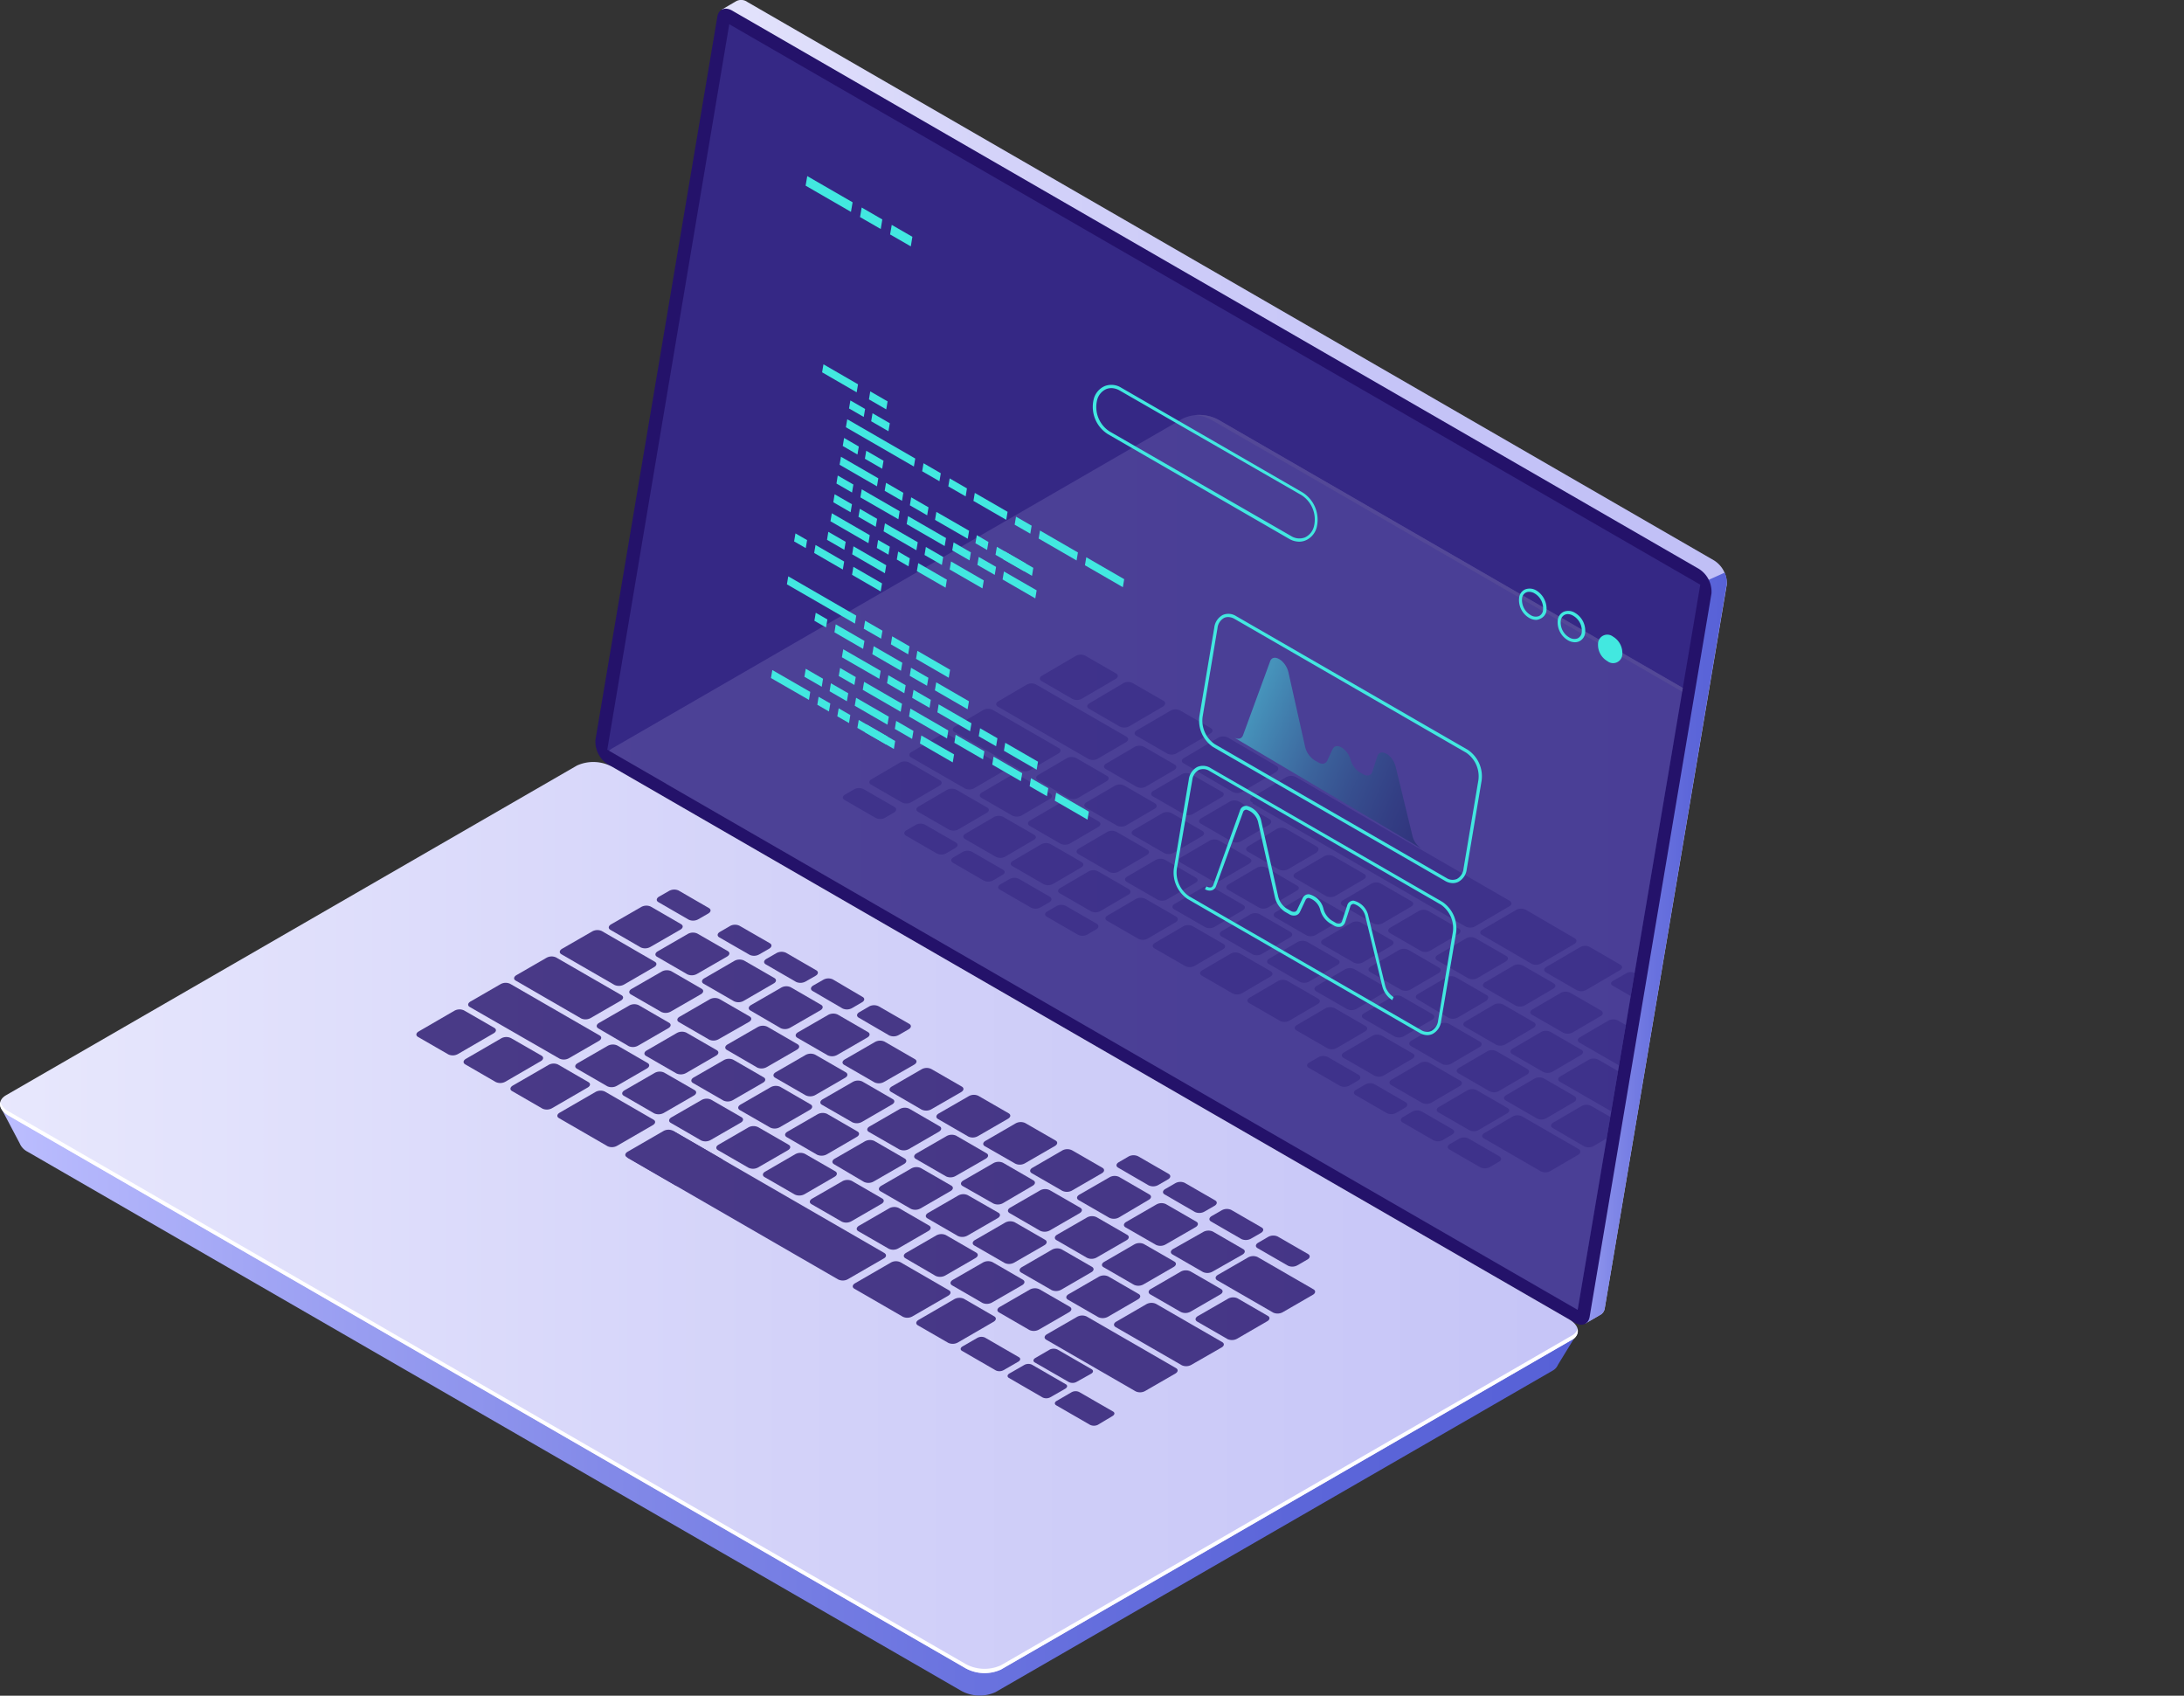 <svg xmlns="http://www.w3.org/2000/svg" xmlns:xlink="http://www.w3.org/1999/xlink" viewBox="0 0 305.8 237.38"><rect x="0" y="0" width="305.8" height="237.38" fill="#333333" stroke="none"/><defs><style>.cls-1{fill:none;}.cls-2{isolation:isolate;}.cls-3{fill:url(#Áåçûìÿííûé_ãðàäèåíò_2);}.cls-4{fill:url(#Áåçûìÿííûé_ãðàäèåíò_24);}.cls-5{fill:#24126a;}.cls-6{opacity:0.51;}.cls-7{fill:#453c9e;}.cls-8{fill:url(#Áåçûìÿííûé_ãðàäèåíò_24-2);}.cls-9{fill:url(#Áåçûìÿííûé_ãðàäèåíò_2-2);}.cls-10{fill:#fff;}.cls-11{opacity:0.15;}.cls-12{clip-path:url(#clip-path);}.cls-13{fill:url(#Áåçûìÿííûé_ãðàäèåíò_24-3);}.cls-14{fill:url(#Áåçûìÿííûé_ãðàäèåíò_2-3);}.cls-15,.cls-18{opacity:0.5;}.cls-16{opacity:0.8;}.cls-17{fill:#42e8e0;}.cls-18{mix-blend-mode:lighten;fill:url(#Áåçûìÿííûé_ãðàäèåíò_21);}</style><linearGradient id="Áåçûìÿííûé_ãðàäèåíò_2" x1="29.7" y1="175.19" x2="186.02" y2="175.19" gradientTransform="matrix(-1, 0, 0, 1, 560.71, 0)" gradientUnits="userSpaceOnUse"><stop offset="0" stop-color="#c0bff6"/><stop offset="0.29" stop-color="#c5c4f7"/><stop offset="0.64" stop-color="#d3d2f9"/><stop offset="1" stop-color="#e9e9fd"/></linearGradient><linearGradient id="Áåçûìÿííûé_ãðàäèåíò_24" x1="29.7" y1="215.28" x2="56.54" y2="215.28" gradientTransform="matrix(-1, 0, 0, 1, 560.71, 0)" gradientUnits="userSpaceOnUse"><stop offset="0" stop-color="#5761d7"/><stop offset="0.18" stop-color="#5c66d9"/><stop offset="0.39" stop-color="#6a73df"/><stop offset="0.61" stop-color="#8289e8"/><stop offset="0.85" stop-color="#a3a7f5"/><stop offset="1" stop-color="#bcbeff"/></linearGradient><linearGradient id="Áåçûìÿííûé_ãðàäèåíò_24-2" x1="50.64" y1="259.02" x2="271.42" y2="259.02" xlink:href="#Áåçûìÿííûé_ãðàäèåíò_24"/><linearGradient id="Áåçûìÿííûé_ãðàäèåíò_2-2" x1="-47.44" y1="252.98" x2="277.89" y2="252.98" xlink:href="#Áåçûìÿííûé_ãðàäèåíò_2"/><clipPath id="clip-path" transform="translate(-289.22 -82.54)"><polygon class="cls-1" points="527.29 164.39 391.33 85.93 374.25 187.5 510.12 265.9 527.29 164.39"/></clipPath><linearGradient id="Áåçûìÿííûé_ãðàäèåíò_24-3" x1="-34.26" y1="210.43" x2="186.52" y2="210.43" xlink:href="#Áåçûìÿííûé_ãðàäèåíò_24"/><linearGradient id="Áåçûìÿííûé_ãðàäèåíò_2-3" x1="39.93" y1="204.39" x2="260.83" y2="204.39" xlink:href="#Áåçûìÿííûé_ãðàäèåíò_2"/><linearGradient id="Áåçûìÿííûé_ãðàäèåíò_21" x1="612.91" y1="182.16" x2="659.54" y2="202.11" gradientTransform="translate(-148.43)" gradientUnits="userSpaceOnUse"><stop offset="0" stop-color="#42e8e0"/><stop offset="0.11" stop-color="#37b6bf"/><stop offset="0.22" stop-color="#2c87a1"/><stop offset="0.34" stop-color="#235f87"/><stop offset="0.46" stop-color="#1c3f72"/><stop offset="0.58" stop-color="#162561"/><stop offset="0.71" stop-color="#121355"/><stop offset="0.85" stop-color="#10084e"/><stop offset="1" stop-color="#0f054c"/></linearGradient></defs><title>Laptop </title><g class="cls-2"><g id="Ñëîé_1" data-name="Ñëîé 1"><path class="cls-3" d="M374.72,184.91,391.65,84.46l-1.36-.58,2-1.17h0a1.48,1.48,0,0,1,1.58.11L529.23,161A3.81,3.81,0,0,1,531,164.4L513.92,265.65a1.26,1.26,0,0,1-.71,1h0l-2,1.16-.35-1.87.12,0L376.47,188.35A3.81,3.81,0,0,1,374.72,184.91Z" transform="translate(-289.22 -82.54)"/><path class="cls-4" d="M528.47,163.71l2.23-1a3,3,0,0,1,.28,1.68L513.92,265.65a1.26,1.26,0,0,1-.71,1h0l-2,1.16-.35-1.87.12,0-6.81-3.93Z" transform="translate(-289.22 -82.54)"/><path class="cls-5" d="M374.35,189.57l135.32,78.12c1.05.61,1.94.26,2.13-.82l17.06-101.26a3.78,3.78,0,0,0-1.76-3.43L391.78,84.05c-1-.6-1.94-.26-2.12.83L372.59,186.13A3.84,3.84,0,0,0,374.35,189.57Z" transform="translate(-289.22 -82.54)"/><g class="cls-6"><polygon class="cls-7" points="102.11 3.39 238.07 81.85 220.9 183.36 85.03 104.95 102.11 3.39"/></g><path class="cls-8" d="M289.29,237.5l7.38,3.86,74.05-42.75a5.36,5.36,0,0,1,4.84.2l127.71,73.74c1.23-.69,6.8-3.37,6.8-3.37l-2.7,4.4h0a1.71,1.71,0,0,1-.76.84l-78,45a5.34,5.34,0,0,1-4.83-.2l-130.7-75.45a2.33,2.33,0,0,1-1.1-1.17h0Z" transform="translate(-289.22 -82.54)"/><path class="cls-9" d="M290.43,238.72l133.94,77.33a5.52,5.52,0,0,0,5,.21l79.93-46.15c1.27-.73,1.11-2-.36-2.86L375,189.92a5.52,5.52,0,0,0-5-.21l-79.93,46.15C288.8,236.59,289,237.87,290.43,238.72Z" transform="translate(-289.22 -82.54)"/><path class="cls-10" d="M290.43,238.12l133.94,77.33a5.52,5.52,0,0,0,5,.21l79.93-46.15a1.58,1.58,0,0,0,.8-.94,1.36,1.36,0,0,1-.8,1.54l-79.93,46.15a5.52,5.52,0,0,1-5-.21L290.43,238.72c-.95-.55-1.34-1.28-1.16-1.92A2.3,2.3,0,0,0,290.43,238.12Z" transform="translate(-289.22 -82.54)"/><g class="cls-11"><g class="cls-12"><path class="cls-13" d="M374.19,188.92l7.38,3.85L455.62,150a5.34,5.34,0,0,1,4.83.2L588.17,224c1.22-.69,6.8-3.37,6.8-3.37l-2.71,4.4h0a1.64,1.64,0,0,1-.75.84l-78,45a5.36,5.36,0,0,1-4.84-.2L378,195.19a2.33,2.33,0,0,1-1.1-1.17h0Z" transform="translate(-289.22 -82.54)"/><path class="cls-14" d="M375.33,190.13l133.94,77.33a5.52,5.52,0,0,0,5,.21l79.93-46.15c1.27-.73,1.11-2-.36-2.86L459.86,141.33a5.52,5.52,0,0,0-5-.21L375,187.27C373.7,188,373.86,189.28,375.33,190.13Z" transform="translate(-289.22 -82.54)"/><path class="cls-10" d="M593.8,218.66,459.86,141.33a5.82,5.82,0,0,0-3.31-.68,5.64,5.64,0,0,1,2.32.68l133.94,77.33c1.47.85,1.63,2.13.36,2.86l-79.93,46.15a4.14,4.14,0,0,1-1.64.47,4.73,4.73,0,0,0,2.63-.47l79.93-46.15C595.43,220.79,595.27,219.51,593.8,218.66Z" transform="translate(-289.22 -82.54)"/><g class="cls-15"><path class="cls-5" d="M445.49,176.82l-4.3-2.48a1.42,1.42,0,0,0-1.3,0l-4.77,2.79c-.38.22-.4.56-.05.76l4.29,2.48a1.42,1.42,0,0,0,1.3,0l4.77-2.79C445.81,177.35,445.83,177,445.49,176.82Z" transform="translate(-289.22 -82.54)"/><path class="cls-5" d="M452.12,180.64l-4.3-2.47a1.42,1.42,0,0,0-1.3,0L441.75,181c-.37.22-.4.56-.05.76l4.29,2.48a1.45,1.45,0,0,0,1.3,0l4.77-2.79C452.44,181.18,452.46,180.84,452.12,180.64Z" transform="translate(-289.22 -82.54)"/><path class="cls-5" d="M458.75,184.47,454.46,182a1.44,1.44,0,0,0-1.31,0l-4.77,2.79c-.37.22-.4.56-.05.75l4.29,2.48a1.42,1.42,0,0,0,1.3,0l4.77-2.79C459.07,185,459.09,184.67,458.75,184.47Z" transform="translate(-289.22 -82.54)"/><path class="cls-5" d="M453.7,189.57l-4.29-2.48a1.47,1.47,0,0,0-1.31,0l-4,2.35c-.38.21-.4.55-.06.75l4.3,2.48a1.42,1.42,0,0,0,1.3,0l4-2.34C454,190.11,454.05,189.77,453.7,189.57Z" transform="translate(-289.22 -82.54)"/><path class="cls-5" d="M460.33,193.4,456,190.92a1.42,1.42,0,0,0-1.3,0l-4,2.34c-.38.22-.4.56-.06.76l4.3,2.48a1.42,1.42,0,0,0,1.3,0l4-2.34C460.65,193.93,460.68,193.59,460.33,193.4Z" transform="translate(-289.22 -82.54)"/><path class="cls-5" d="M467,197.22l-4.29-2.47a1.42,1.42,0,0,0-1.3,0l-4,2.34c-.37.22-.4.56-.05.76l4.29,2.48a1.42,1.42,0,0,0,1.3,0l4-2.34C467.28,197.76,467.31,197.42,467,197.22Z" transform="translate(-289.22 -82.54)"/><path class="cls-5" d="M473.59,201.05l-4.29-2.48a1.42,1.42,0,0,0-1.3,0L464,201c-.37.22-.4.56-.05.76l4.29,2.48a1.45,1.45,0,0,0,1.3,0l4-2.34C473.91,201.59,473.94,201.25,473.59,201.05Z" transform="translate(-289.22 -82.54)"/><path class="cls-5" d="M480.22,204.88l-4.29-2.48a1.42,1.42,0,0,0-1.3,0l-4,2.34c-.37.22-.4.56-.05.75l4.29,2.48a1.42,1.42,0,0,0,1.3,0l4-2.34C480.54,205.42,480.57,205.08,480.22,204.88Z" transform="translate(-289.22 -82.54)"/><path class="cls-5" d="M486.85,208.71l-4.29-2.48a1.42,1.42,0,0,0-1.3,0l-4,2.34c-.37.21-.4.55-.05.75l4.29,2.48a1.45,1.45,0,0,0,1.3,0l4-2.34C487.17,209.25,487.2,208.91,486.85,208.71Z" transform="translate(-289.22 -82.54)"/><path class="cls-5" d="M493.48,212.54l-4.29-2.48a1.42,1.42,0,0,0-1.3,0l-4,2.34c-.37.22-.4.56-.05.76l4.29,2.48a1.42,1.42,0,0,0,1.3,0l4-2.34C493.8,213.07,493.83,212.74,493.48,212.54Z" transform="translate(-289.22 -82.54)"/><path class="cls-5" d="M500.11,216.36l-4.29-2.47a1.42,1.42,0,0,0-1.3,0l-4,2.34c-.37.22-.4.56-.05.76l4.29,2.48a1.42,1.42,0,0,0,1.3,0l4-2.34C500.44,216.9,500.46,216.56,500.11,216.36Z" transform="translate(-289.22 -82.54)"/><path class="cls-5" d="M506.75,220.19l-4.3-2.48a1.42,1.42,0,0,0-1.3,0l-4,2.34c-.37.22-.4.56-.05.76l4.29,2.48a1.44,1.44,0,0,0,1.31,0l4-2.34C507.07,220.73,507.09,220.39,506.75,220.19Z" transform="translate(-289.22 -82.54)"/><path class="cls-5" d="M513.38,224l-4.3-2.48a1.42,1.42,0,0,0-1.3,0l-4,2.34c-.37.22-.4.56,0,.76l4.29,2.47a1.44,1.44,0,0,0,1.31,0l4-2.34C513.7,224.56,513.72,224.22,513.38,224Z" transform="translate(-289.22 -82.54)"/><path class="cls-5" d="M450.94,195l-4.29-2.48a1.44,1.44,0,0,0-1.31,0l-4,2.34c-.38.22-.4.56-.06.76l4.3,2.48a1.46,1.46,0,0,0,1.3,0l4-2.34C451.26,195.57,451.28,195.23,450.94,195Z" transform="translate(-289.22 -82.54)"/><path class="cls-5" d="M444.21,191.15l-4.29-2.48a1.47,1.47,0,0,0-1.31,0l-4,2.34c-.38.22-.4.56-.06.76l4.3,2.48a1.42,1.42,0,0,0,1.3,0l4-2.34C444.53,191.69,444.55,191.35,444.21,191.15Z" transform="translate(-289.22 -82.54)"/><path class="cls-5" d="M437.47,187.26l-9.25-5.34a1.42,1.42,0,0,0-1.3,0l-4,2.34c-.37.22-.4.56-.05.76l9.25,5.34a1.42,1.42,0,0,0,1.3,0l4-2.34C437.79,187.79,437.81,187.45,437.47,187.26Z" transform="translate(-289.22 -82.54)"/><path class="cls-5" d="M429.65,189.8l-7.51-4.33a1.42,1.42,0,0,0-1.3,0l-4,2.34c-.38.22-.4.56-.06.76l7.51,4.33a1.42,1.42,0,0,0,1.3,0l4-2.34C430,190.34,430,190,429.65,189.8Z" transform="translate(-289.22 -82.54)"/><path class="cls-5" d="M457.57,198.86l-4.29-2.48a1.44,1.44,0,0,0-1.31,0l-4,2.34c-.38.22-.4.56-.06.75l4.3,2.48a1.42,1.42,0,0,0,1.3,0l4-2.34C457.89,199.4,457.91,199.06,457.57,198.86Z" transform="translate(-289.22 -82.54)"/><path class="cls-5" d="M464.2,202.69l-4.29-2.48a1.44,1.44,0,0,0-1.31,0l-4,2.34c-.38.22-.4.55-.06.75l4.3,2.48a1.45,1.45,0,0,0,1.3,0l4-2.34C464.52,203.23,464.54,202.89,464.2,202.69Z" transform="translate(-289.22 -82.54)"/><path class="cls-5" d="M470.83,206.52,466.54,204a1.47,1.47,0,0,0-1.31,0l-4,2.34c-.38.22-.4.56-.06.76l4.3,2.48a1.42,1.42,0,0,0,1.3,0l4-2.34C471.15,207.05,471.18,206.72,470.83,206.52Z" transform="translate(-289.22 -82.54)"/><path class="cls-5" d="M477.46,210.34l-4.29-2.47a1.44,1.44,0,0,0-1.31,0l-4,2.34c-.38.22-.4.56-.06.76l4.3,2.48a1.42,1.42,0,0,0,1.3,0l4-2.34C477.78,210.88,477.81,210.54,477.46,210.34Z" transform="translate(-289.22 -82.54)"/><path class="cls-5" d="M484.09,214.17l-4.29-2.48a1.45,1.45,0,0,0-1.3,0l-4,2.34c-.38.22-.4.56-.06.76l4.3,2.48a1.42,1.42,0,0,0,1.3,0l4-2.34C484.41,214.71,484.44,214.37,484.09,214.17Z" transform="translate(-289.22 -82.54)"/><path class="cls-5" d="M490.72,218l-4.29-2.48a1.42,1.42,0,0,0-1.3,0l-4,2.34c-.37.22-.4.56-.05.76l4.29,2.47a1.42,1.42,0,0,0,1.3,0l4-2.34C491,218.54,491.07,218.2,490.72,218Z" transform="translate(-289.22 -82.54)"/><path class="cls-5" d="M497.35,221.83l-4.29-2.48a1.42,1.42,0,0,0-1.3,0l-4,2.34c-.37.22-.4.55-.05.75L492,225a1.42,1.42,0,0,0,1.3,0l4-2.34C497.67,222.37,497.7,222,497.35,221.83Z" transform="translate(-289.22 -82.54)"/><path class="cls-5" d="M504,225.66l-4.29-2.48a1.45,1.45,0,0,0-1.3,0l-4,2.35c-.37.21-.4.55-.05.75l4.29,2.48a1.42,1.42,0,0,0,1.3,0l4-2.34C504.3,226.2,504.33,225.86,504,225.66Z" transform="translate(-289.22 -82.54)"/><path class="cls-5" d="M510.61,229.49,506.32,227a1.42,1.42,0,0,0-1.3,0l-4,2.34c-.37.22-.4.56-.05.76l4.29,2.48a1.42,1.42,0,0,0,1.3,0l4-2.34C510.93,230,511,229.68,510.61,229.49Z" transform="translate(-289.22 -82.54)"/><path class="cls-5" d="M522.4,236.29,513,230.88a1.42,1.42,0,0,0-1.3,0l-4,2.34c-.37.22-.39.56-.05.76l9.37,5.4a1.42,1.42,0,0,0,1.3,0l4-2.34C522.72,236.83,522.75,236.49,522.4,236.29Z" transform="translate(-289.22 -82.54)"/><path class="cls-5" d="M510.25,243.39l-7.91-4.56a1.42,1.42,0,0,0-1.3,0l-4,2.34c-.37.22-.4.56,0,.76l7.9,4.57a1.48,1.48,0,0,0,1.31,0l4-2.34C510.57,243.93,510.59,243.59,510.25,243.39Z" transform="translate(-289.22 -82.54)"/><path class="cls-5" d="M456.65,205.39l-4.29-2.48a1.44,1.44,0,0,0-1.31,0l-4,2.34c-.38.22-.4.55-.06.75l4.3,2.48a1.45,1.45,0,0,0,1.3,0l4-2.34C457,205.93,457,205.59,456.65,205.39Z" transform="translate(-289.22 -82.54)"/><path class="cls-5" d="M449.85,201.47,445.56,199a1.42,1.42,0,0,0-1.3,0l-4,2.34c-.37.22-.4.56-.05.76l4.29,2.48a1.42,1.42,0,0,0,1.3,0l4-2.34C450.17,202,450.2,201.66,449.85,201.47Z" transform="translate(-289.22 -82.54)"/><path class="cls-5" d="M443.06,197.54l-4.3-2.48a1.42,1.42,0,0,0-1.3,0l-4,2.34c-.38.22-.4.56-.06.76l4.29,2.48a1.48,1.48,0,0,0,1.31,0l4-2.34C443.38,198.08,443.4,197.74,443.06,197.54Z" transform="translate(-289.22 -82.54)"/><path class="cls-5" d="M436.26,193.62,432,191.14a1.42,1.42,0,0,0-1.3,0l-4,2.34c-.37.22-.4.55-.05.75l4.29,2.48a1.45,1.45,0,0,0,1.3,0l4-2.34C436.58,194.16,436.61,193.82,436.26,193.62Z" transform="translate(-289.22 -82.54)"/><path class="cls-5" d="M463.28,209.22,459,206.74a1.47,1.47,0,0,0-1.31,0l-4,2.34c-.38.22-.4.56-.06.76l4.3,2.48a1.42,1.42,0,0,0,1.3,0l4-2.34C463.6,209.75,463.62,209.42,463.28,209.22Z" transform="translate(-289.22 -82.54)"/><path class="cls-5" d="M469.91,213l-4.29-2.47a1.44,1.44,0,0,0-1.31,0l-4,2.34c-.38.22-.4.56-.06.76l4.3,2.48a1.42,1.42,0,0,0,1.3,0l4-2.34C470.23,213.58,470.25,213.24,469.91,213Z" transform="translate(-289.22 -82.54)"/><path class="cls-5" d="M476.54,216.87l-4.29-2.48a1.48,1.48,0,0,0-1.31,0l-4,2.34c-.38.22-.4.56-.06.76l4.3,2.48a1.42,1.42,0,0,0,1.3,0l4-2.34C476.86,217.41,476.89,217.07,476.54,216.87Z" transform="translate(-289.22 -82.54)"/><path class="cls-5" d="M483.17,220.7l-4.29-2.48a1.44,1.44,0,0,0-1.31,0l-4,2.34c-.38.22-.4.56-.06.76l4.3,2.47a1.42,1.42,0,0,0,1.3,0l4-2.34C483.49,221.24,483.52,220.9,483.17,220.7Z" transform="translate(-289.22 -82.54)"/><path class="cls-5" d="M489.8,224.53l-4.29-2.48a1.42,1.42,0,0,0-1.3,0l-4,2.34c-.38.22-.4.55-.05.75l4.29,2.48a1.42,1.42,0,0,0,1.3,0l4-2.34C490.12,225.07,490.15,224.73,489.8,224.53Z" transform="translate(-289.22 -82.54)"/><path class="cls-5" d="M496.43,228.36l-4.29-2.48a1.45,1.45,0,0,0-1.3,0l-4,2.34c-.37.22-.4.56-.05.76l4.29,2.48a1.42,1.42,0,0,0,1.3,0l4-2.34C496.75,228.9,496.78,228.56,496.43,228.36Z" transform="translate(-289.22 -82.54)"/><path class="cls-5" d="M503.06,232.19l-4.29-2.48a1.42,1.42,0,0,0-1.3,0l-4,2.34c-.37.22-.4.56,0,.76l4.29,2.48a1.42,1.42,0,0,0,1.3,0l4-2.34C503.38,232.72,503.41,232.38,503.06,232.19Z" transform="translate(-289.22 -82.54)"/><path class="cls-5" d="M509.69,236l-4.29-2.48a1.45,1.45,0,0,0-1.3,0l-4,2.34c-.37.22-.4.56,0,.76l4.29,2.48a1.42,1.42,0,0,0,1.3,0l4-2.34C510,236.55,510,236.21,509.69,236Z" transform="translate(-289.22 -82.54)"/><path class="cls-5" d="M516.32,239.84,512,237.36a1.42,1.42,0,0,0-1.3,0l-4,2.34c-.37.22-.4.56-.05.76L511,243a1.45,1.45,0,0,0,1.3,0l4-2.34C516.64,240.38,516.67,240,516.32,239.84Z" transform="translate(-289.22 -82.54)"/><path class="cls-5" d="M440.63,203.2l-4.3-2.48a1.45,1.45,0,0,0-1.3,0l-4,2.34c-.37.22-.4.56,0,.76l4.29,2.48a1.44,1.44,0,0,0,1.31,0l4-2.34C441,203.73,441,203.4,440.63,203.2Z" transform="translate(-289.22 -82.54)"/><path class="cls-5" d="M434,199.39l-4.3-2.48a1.42,1.42,0,0,0-1.3,0l-4,2.34c-.38.21-.4.55-.06.75l4.3,2.48a1.45,1.45,0,0,0,1.3,0l4-2.35C434.35,199.93,434.37,199.59,434,199.39Z" transform="translate(-289.22 -82.54)"/><path class="cls-5" d="M427.43,195.58l-4.29-2.48a1.44,1.44,0,0,0-1.31,0l-4,2.34c-.38.22-.4.55-.06.75l4.3,2.48a1.45,1.45,0,0,0,1.3,0l4-2.34C427.75,196.12,427.78,195.78,427.43,195.58Z" transform="translate(-289.22 -82.54)"/><path class="cls-5" d="M420.83,191.77l-4.29-2.48a1.42,1.42,0,0,0-1.3,0l-4,2.34c-.37.22-.4.56-.05.75l4.29,2.48a1.42,1.42,0,0,0,1.3,0l4-2.34C421.15,192.31,421.18,192,420.83,191.77Z" transform="translate(-289.22 -82.54)"/><path class="cls-5" d="M414.45,195.5l-4.3-2.48a1.42,1.42,0,0,0-1.3,0l-1.33.77c-.37.22-.39.56,0,.76l4.29,2.48a1.44,1.44,0,0,0,1.31,0l1.32-.77C414.77,196,414.79,195.7,414.45,195.5Z" transform="translate(-289.22 -82.54)"/><path class="cls-5" d="M423.05,200.47,418.76,198a1.42,1.42,0,0,0-1.3,0l-1.33.77c-.37.22-.39.56-.05.76l4.29,2.48a1.44,1.44,0,0,0,1.31,0l1.32-.77C423.38,201,423.4,200.67,423.05,200.47Z" transform="translate(-289.22 -82.54)"/><path class="cls-5" d="M429.62,204.27l-4.29-2.48a1.42,1.42,0,0,0-1.3,0l-1.33.78c-.37.22-.39.55-.05.75l4.29,2.48a1.44,1.44,0,0,0,1.31,0l1.32-.78C430,204.8,430,204.47,429.62,204.27Z" transform="translate(-289.22 -82.54)"/><path class="cls-5" d="M436.19,208.06l-4.29-2.48a1.42,1.42,0,0,0-1.3,0l-1.33.77c-.37.22-.39.56,0,.76l4.29,2.48a1.48,1.48,0,0,0,1.31,0l1.32-.77C436.52,208.6,436.54,208.26,436.19,208.06Z" transform="translate(-289.22 -82.54)"/><path class="cls-5" d="M442.77,211.85l-4.3-2.48a1.42,1.42,0,0,0-1.3,0l-1.33.77c-.37.22-.39.56,0,.76l4.29,2.48a1.44,1.44,0,0,0,1.31,0l1.32-.77C443.09,212.39,443.11,212.05,442.77,211.85Z" transform="translate(-289.22 -82.54)"/><path class="cls-5" d="M479.44,233l-4.29-2.48a1.42,1.42,0,0,0-1.3,0l-1.33.77c-.37.22-.4.56,0,.76l4.29,2.48a1.44,1.44,0,0,0,1.31,0l1.32-.77C479.76,233.57,479.79,233.23,479.44,233Z" transform="translate(-289.22 -82.54)"/><path class="cls-5" d="M486,236.82l-4.29-2.48a1.42,1.42,0,0,0-1.3,0l-1.33.77c-.37.22-.4.56,0,.76l4.29,2.48a1.44,1.44,0,0,0,1.31,0l1.32-.77C486.33,237.36,486.36,237,486,236.82Z" transform="translate(-289.22 -82.54)"/><path class="cls-5" d="M492.58,240.62l-4.29-2.48a1.42,1.42,0,0,0-1.3,0l-1.33.78c-.37.22-.4.55-.05.75l4.29,2.48a1.44,1.44,0,0,0,1.31,0l1.32-.78C492.91,241.15,492.93,240.81,492.58,240.62Z" transform="translate(-289.22 -82.54)"/><path class="cls-5" d="M499.15,244.41l-4.29-2.48a1.42,1.42,0,0,0-1.3,0l-1.33.77c-.37.22-.4.56-.05.76l4.29,2.48a1.48,1.48,0,0,0,1.31,0l1.32-.77C499.48,245,499.5,244.61,499.15,244.41Z" transform="translate(-289.22 -82.54)"/><path class="cls-5" d="M447.26,207l-4.3-2.48a1.42,1.42,0,0,0-1.3,0l-4,2.34c-.37.22-.4.56,0,.76l4.29,2.48a1.44,1.44,0,0,0,1.31,0l4-2.34C447.58,207.56,447.6,207.22,447.26,207Z" transform="translate(-289.22 -82.54)"/><path class="cls-5" d="M453.89,210.85l-4.3-2.48a1.46,1.46,0,0,0-1.3,0l-4,2.34c-.37.22-.39.56,0,.76l4.29,2.48a1.44,1.44,0,0,0,1.31,0l4-2.34C454.21,211.39,454.23,211.05,453.89,210.85Z" transform="translate(-289.22 -82.54)"/><path class="cls-5" d="M460.52,214.68l-4.3-2.48a1.42,1.42,0,0,0-1.3,0l-4,2.34c-.38.22-.4.56-.06.76l4.29,2.47a1.44,1.44,0,0,0,1.31,0l4-2.34C460.84,215.22,460.86,214.88,460.52,214.68Z" transform="translate(-289.22 -82.54)"/><path class="cls-5" d="M467.15,218.51l-4.3-2.48a1.42,1.42,0,0,0-1.3,0l-4,2.34c-.38.22-.4.56-.06.75l4.29,2.48a1.44,1.44,0,0,0,1.31,0l4-2.34C467.47,219.05,467.49,218.71,467.15,218.51Z" transform="translate(-289.22 -82.54)"/><path class="cls-5" d="M473.78,222.34l-4.3-2.48a1.45,1.45,0,0,0-1.3,0l-4,2.35c-.38.21-.4.55-.06.75l4.3,2.48a1.42,1.42,0,0,0,1.3,0l4-2.34C474.1,222.88,474.12,222.54,473.78,222.34Z" transform="translate(-289.22 -82.54)"/><path class="cls-5" d="M480.41,226.17l-4.29-2.48a1.44,1.44,0,0,0-1.31,0l-4,2.34c-.38.22-.4.56-.06.76l4.3,2.48a1.42,1.42,0,0,0,1.3,0l4-2.34C480.73,226.7,480.75,226.36,480.41,226.17Z" transform="translate(-289.22 -82.54)"/><path class="cls-5" d="M487,230l-4.29-2.47a1.44,1.44,0,0,0-1.31,0l-4,2.34c-.38.22-.4.56-.06.76l4.3,2.48a1.42,1.42,0,0,0,1.3,0l4-2.34C487.36,230.53,487.38,230.19,487,230Z" transform="translate(-289.22 -82.54)"/><path class="cls-5" d="M493.67,233.82l-4.29-2.48a1.44,1.44,0,0,0-1.31,0l-4,2.34c-.38.22-.4.56-.06.76l4.3,2.48a1.46,1.46,0,0,0,1.3,0l4-2.34C494,234.36,494,234,493.67,233.82Z" transform="translate(-289.22 -82.54)"/><path class="cls-5" d="M500.3,237.65,496,235.17a1.44,1.44,0,0,0-1.31,0l-4,2.34c-.38.22-.4.56-.06.75l4.3,2.48a1.42,1.42,0,0,0,1.3,0l4-2.34C500.62,238.19,500.65,237.85,500.3,237.65Z" transform="translate(-289.22 -82.54)"/><path class="cls-5" d="M446.94,185.67l-12.64-7.3a1.42,1.42,0,0,0-1.3,0l-4,2.34c-.37.22-.4.56-.05.76l12.64,7.3a1.42,1.42,0,0,0,1.3,0l4-2.34C447.26,186.2,447.29,185.87,446.94,185.67Z" transform="translate(-289.22 -82.54)"/><path class="cls-5" d="M528.4,232.7l-12.64-7.3a1.44,1.44,0,0,0-1.31,0l-4,2.34c-.38.22-.4.56-.06.76l12.65,7.3a1.42,1.42,0,0,0,1.3,0l4-2.34C528.72,233.23,528.75,232.9,528.4,232.7Z" transform="translate(-289.22 -82.54)"/><path class="cls-5" d="M516.1,217.59l-4.29-2.48a1.42,1.42,0,0,0-1.3,0l-4.77,2.79c-.38.22-.4.56-.06.76l4.29,2.48a1.44,1.44,0,0,0,1.31,0l4.77-2.79C516.42,218.12,516.45,217.79,516.1,217.59Z" transform="translate(-289.22 -82.54)"/><path class="cls-5" d="M468,189.79l-6.86-4a1.44,1.44,0,0,0-1.31,0L455,188.65c-.37.21-.4.55-.05.75l6.86,4a1.44,1.44,0,0,0,1.31,0l4.77-2.79C468.27,190.32,468.3,190,468,189.79Z" transform="translate(-289.22 -82.54)"/><path class="cls-5" d="M509.72,213.9l-6.87-4a1.42,1.42,0,0,0-1.3,0l-4.78,2.79c-.37.22-.4.56,0,.75l6.87,4a1.42,1.42,0,0,0,1.3,0l4.77-2.79C510,214.44,510.06,214.1,509.72,213.9Z" transform="translate(-289.22 -82.54)"/><path class="cls-5" d="M477.52,195.31l-6.87-4a1.42,1.42,0,0,0-1.3,0l-4.77,2.79c-.38.22-.4.56-.06.76l6.87,4a1.42,1.42,0,0,0,1.3,0l4.77-2.78C477.84,195.85,477.86,195.51,477.52,195.31Z" transform="translate(-289.22 -82.54)"/><path class="cls-5" d="M464.57,195l29.85,17.24a1.47,1.47,0,0,0,1.31,0l4.86-2.85c.35-.2.33-.54,0-.75L470.7,191.37Z" transform="translate(-289.22 -82.54)"/><path class="cls-5" d="M528.32,228.2,533.1,231a1.19,1.19,0,0,0,1.07,0l2-1.14c.31-.18.33-.46,0-.62l-4.78-2.76a1.16,1.16,0,0,0-1.07,0l-1.95,1.14C528.05,227.76,528,228,528.32,228.2Z" transform="translate(-289.22 -82.54)"/><path class="cls-5" d="M521.63,224.34l4.78,2.76a1.19,1.19,0,0,0,1.07,0l1.95-1.14c.31-.18.33-.46.05-.62l-4.79-2.76a1.14,1.14,0,0,0-1.06,0l-2,1.14C521.37,223.9,521.35,224.17,521.63,224.34Z" transform="translate(-289.22 -82.54)"/><path class="cls-5" d="M515,220.51l4.78,2.76a1.19,1.19,0,0,0,1.07,0l1.95-1.14c.31-.18.33-.46.05-.62l-4.79-2.76a1.17,1.17,0,0,0-1.06,0l-2,1.14C514.74,220.07,514.72,220.35,515,220.51Z" transform="translate(-289.22 -82.54)"/><path class="cls-5" d="M518.18,226.35l4.78,2.76a1.16,1.16,0,0,0,1.07,0l2-1.14c.31-.18.33-.45,0-.62l-4.78-2.76a1.19,1.19,0,0,0-1.07,0l-1.95,1.14C517.92,225.91,517.9,226.19,518.18,226.35Z" transform="translate(-289.22 -82.54)"/></g></g></g><g class="cls-16"><path class="cls-5" d="M352,230.15l-4.25-2.45c-.34-.2-.3-.54.1-.77l5-2.9a1.49,1.49,0,0,1,1.33-.05l4.25,2.45c.34.2.3.54-.1.77l-5,2.9A1.48,1.48,0,0,1,352,230.15Z" transform="translate(-289.22 -82.54)"/><path class="cls-5" d="M358.61,234l-4.25-2.46c-.34-.2-.3-.54.09-.77l5-2.9a1.49,1.49,0,0,1,1.33,0l4.26,2.45c.34.2.29.55-.1.77l-5,2.9A1.49,1.49,0,0,1,358.61,234Z" transform="translate(-289.22 -82.54)"/><path class="cls-5" d="M365.18,237.74l-4.26-2.46c-.34-.19-.29-.54.1-.77l5-2.89a1.46,1.46,0,0,1,1.33-.06l4.25,2.46c.34.19.3.54-.09.76l-5,2.9A1.49,1.49,0,0,1,365.18,237.74Z" transform="translate(-289.22 -82.54)"/><path class="cls-5" d="M374.26,234.61,370,232.15c-.35-.2-.3-.54.09-.77l4.21-2.43a1.51,1.51,0,0,1,1.34-.06l4.25,2.46c.34.2.3.54-.1.77l-4.21,2.43A1.49,1.49,0,0,1,374.26,234.61Z" transform="translate(-289.22 -82.54)"/><path class="cls-5" d="M380.82,238.4l-4.25-2.46c-.34-.19-.3-.54.1-.77l4.21-2.43a1.46,1.46,0,0,1,1.33-.05l4.26,2.45c.34.2.29.54-.1.77l-4.21,2.43A1.51,1.51,0,0,1,380.82,238.4Z" transform="translate(-289.22 -82.54)"/><path class="cls-5" d="M387.39,242.19l-4.25-2.46c-.34-.19-.3-.54.09-.77l4.22-2.43a1.46,1.46,0,0,1,1.33-.05l4.25,2.45c.34.2.3.54-.09.77l-4.22,2.43A1.46,1.46,0,0,1,387.39,242.19Z" transform="translate(-289.22 -82.54)"/><path class="cls-5" d="M394,246l-4.25-2.45c-.35-.2-.3-.55.09-.77l4.21-2.44a1.51,1.51,0,0,1,1.34,0l4.25,2.45c.34.2.3.54-.1.77l-4.21,2.43A1.46,1.46,0,0,1,394,246Z" transform="translate(-289.22 -82.54)"/><path class="cls-5" d="M400.52,249.77l-4.25-2.45c-.34-.2-.3-.55.1-.77l4.21-2.44a1.49,1.49,0,0,1,1.33-.05l4.26,2.45c.34.2.29.55-.1.77l-4.21,2.44A1.51,1.51,0,0,1,400.52,249.77Z" transform="translate(-289.22 -82.54)"/><path class="cls-5" d="M407.09,253.56l-4.25-2.45c-.34-.2-.3-.54.09-.77l4.22-2.43a1.46,1.46,0,0,1,1.33-.06l4.25,2.46c.34.19.3.54-.09.76l-4.22,2.44A1.49,1.49,0,0,1,407.09,253.56Z" transform="translate(-289.22 -82.54)"/><path class="cls-5" d="M413.66,257.35l-4.25-2.45c-.35-.2-.3-.54.09-.77l4.21-2.43a1.48,1.48,0,0,1,1.34-.06l4.25,2.46c.34.19.3.54-.1.77L415,257.3A1.46,1.46,0,0,1,413.66,257.35Z" transform="translate(-289.22 -82.54)"/><path class="cls-5" d="M420.22,261.15,416,258.69c-.34-.2-.3-.54.1-.77l4.21-2.43a1.49,1.49,0,0,1,1.33-.06l4.26,2.46c.34.2.29.54-.1.77l-4.21,2.43A1.51,1.51,0,0,1,420.22,261.15Z" transform="translate(-289.22 -82.54)"/><path class="cls-5" d="M426.79,264.94l-4.25-2.46c-.34-.2-.3-.54.09-.77l4.22-2.43a1.49,1.49,0,0,1,1.33-.06l4.25,2.46c.34.2.3.54-.09.77l-4.22,2.43A1.49,1.49,0,0,1,426.79,264.94Z" transform="translate(-289.22 -82.54)"/><path class="cls-5" d="M433.36,268.73l-4.25-2.46c-.35-.19-.3-.54.09-.77l4.21-2.43a1.48,1.48,0,0,1,1.34-.05l4.25,2.45c.34.2.3.54-.1.77l-4.21,2.43A1.49,1.49,0,0,1,433.36,268.73Z" transform="translate(-289.22 -82.54)"/><path class="cls-5" d="M383.93,232.81l-4.25-2.45c-.34-.2-.3-.55.1-.77l4.21-2.44a1.49,1.49,0,0,1,1.33-.05l4.25,2.45c.35.2.3.55-.09.77l-4.21,2.44A1.51,1.51,0,0,1,383.93,232.81Z" transform="translate(-289.22 -82.54)"/><path class="cls-5" d="M377.27,229,373,226.51c-.34-.2-.3-.54.09-.77l4.22-2.43a1.46,1.46,0,0,1,1.33-.06l4.25,2.46c.34.19.3.54-.1.77l-4.21,2.43A1.46,1.46,0,0,1,377.27,229Z" transform="translate(-289.22 -82.54)"/><path class="cls-5" d="M370.59,225.11l-9.15-5.29c-.35-.19-.3-.54.09-.77l4.21-2.43a1.48,1.48,0,0,1,1.34-.05l9.15,5.28c.35.2.3.54-.09.77l-4.21,2.43A1.48,1.48,0,0,1,370.59,225.11Z" transform="translate(-289.22 -82.54)"/><path class="cls-5" d="M375.26,220.42l-7.43-4.29c-.34-.2-.3-.54.09-.77l4.22-2.43a1.49,1.49,0,0,1,1.33-.06l7.43,4.3c.34.19.3.54-.1.76l-4.21,2.44A1.49,1.49,0,0,1,375.26,220.42Z" transform="translate(-289.22 -82.54)"/><path class="cls-5" d="M390.5,236.6l-4.25-2.45c-.34-.2-.3-.54.09-.77l4.22-2.43a1.46,1.46,0,0,1,1.33-.06l4.25,2.46c.34.19.3.54-.09.76l-4.22,2.44A1.46,1.46,0,0,1,390.5,236.6Z" transform="translate(-289.22 -82.54)"/><path class="cls-5" d="M397.07,240.39l-4.26-2.45c-.34-.2-.29-.54.1-.77l4.21-2.43a1.51,1.51,0,0,1,1.34-.06l4.25,2.46c.34.19.3.54-.1.77l-4.21,2.43A1.46,1.46,0,0,1,397.07,240.39Z" transform="translate(-289.22 -82.54)"/><path class="cls-5" d="M403.63,244.19l-4.25-2.46c-.34-.2-.3-.54.1-.77l4.21-2.43a1.49,1.49,0,0,1,1.33-.06l4.25,2.46c.35.2.3.54-.09.77L405,244.13A1.51,1.51,0,0,1,403.63,244.19Z" transform="translate(-289.22 -82.54)"/><path class="cls-5" d="M410.2,248,406,245.52c-.34-.2-.3-.54.09-.77l4.22-2.43a1.49,1.49,0,0,1,1.33-.06l4.25,2.46c.34.2.3.54-.09.77l-4.22,2.43A1.49,1.49,0,0,1,410.2,248Z" transform="translate(-289.22 -82.54)"/><path class="cls-5" d="M416.77,251.77l-4.26-2.46c-.34-.19-.29-.54.1-.77l4.21-2.43a1.48,1.48,0,0,1,1.34-.05l4.25,2.45c.34.2.3.54-.1.77l-4.21,2.43A1.49,1.49,0,0,1,416.77,251.77Z" transform="translate(-289.22 -82.54)"/><path class="cls-5" d="M423.33,255.56l-4.25-2.46c-.34-.19-.3-.54.1-.77l4.21-2.43a1.46,1.46,0,0,1,1.33-.05L429,252.3c.35.2.3.54-.09.77l-4.21,2.43A1.48,1.48,0,0,1,423.33,255.56Z" transform="translate(-289.22 -82.54)"/><path class="cls-5" d="M429.9,259.35l-4.25-2.45c-.34-.2-.3-.55.09-.77l4.22-2.44a1.49,1.49,0,0,1,1.33-.05l4.25,2.45c.34.2.3.54-.09.77l-4.22,2.43A1.46,1.46,0,0,1,429.9,259.35Z" transform="translate(-289.22 -82.54)"/><path class="cls-5" d="M436.47,263.14l-4.26-2.45c-.34-.2-.29-.55.1-.77l4.21-2.44a1.51,1.51,0,0,1,1.34-.05l4.25,2.45c.34.2.3.55-.1.77l-4.21,2.44A1.49,1.49,0,0,1,436.47,263.14Z" transform="translate(-289.22 -82.54)"/><path class="cls-5" d="M443,266.93l-4.25-2.45c-.34-.2-.3-.54.1-.77l4.21-2.43a1.46,1.46,0,0,1,1.33-.06l4.25,2.46c.35.19.3.54-.09.76l-4.21,2.44A1.51,1.51,0,0,1,443,266.93Z" transform="translate(-289.22 -82.54)"/><path class="cls-5" d="M454.71,273.67l-9.28-5.35c-.34-.2-.3-.55.1-.77l4.21-2.44a1.49,1.49,0,0,1,1.33-.05l9.28,5.36c.34.19.3.54-.1.76L456,273.62A1.49,1.49,0,0,1,454.71,273.67Z" transform="translate(-289.22 -82.54)"/><path class="cls-5" d="M467.49,266.29l-7.83-4.52c-.34-.2-.3-.54.1-.77l4.21-2.43a1.49,1.49,0,0,1,1.33-.06l7.83,4.52c.34.2.3.55-.09.77l-4.22,2.44A1.49,1.49,0,0,1,467.49,266.29Z" transform="translate(-289.22 -82.54)"/><path class="cls-5" d="M402,235.86l-4.25-2.45c-.34-.2-.3-.55.09-.77l4.22-2.44a1.49,1.49,0,0,1,1.33,0l4.25,2.45c.34.2.3.55-.09.77l-4.22,2.44A1.49,1.49,0,0,1,402,235.86Z" transform="translate(-289.22 -82.54)"/><path class="cls-5" d="M395.27,232,391,229.52c-.34-.2-.3-.54.09-.77l4.22-2.43a1.49,1.49,0,0,1,1.33-.06l4.25,2.46c.34.2.3.54-.09.77l-4.22,2.43A1.49,1.49,0,0,1,395.27,232Z" transform="translate(-289.22 -82.54)"/><path class="cls-5" d="M388.54,228.09l-4.25-2.46c-.34-.19-.3-.54.09-.76l4.22-2.44a1.49,1.49,0,0,1,1.33-.05l4.25,2.45c.34.2.3.54-.09.77L389.87,228A1.46,1.46,0,0,1,388.54,228.09Z" transform="translate(-289.22 -82.54)"/><path class="cls-5" d="M381.81,224.2l-4.25-2.45c-.34-.2-.3-.54.09-.77l4.22-2.43a1.49,1.49,0,0,1,1.33-.06l4.25,2.46c.34.19.3.54-.09.77l-4.22,2.43A1.46,1.46,0,0,1,381.81,224.2Z" transform="translate(-289.22 -82.54)"/><path class="cls-5" d="M408.57,239.65l-4.26-2.45c-.34-.2-.29-.54.1-.77l4.21-2.43a1.48,1.48,0,0,1,1.34-.06l4.25,2.46c.34.19.3.54-.1.76l-4.21,2.44A1.49,1.49,0,0,1,408.57,239.65Z" transform="translate(-289.22 -82.54)"/><path class="cls-5" d="M415.13,243.44,410.88,241c-.34-.2-.3-.54.1-.77l4.21-2.43a1.46,1.46,0,0,1,1.33-.06l4.25,2.46c.35.19.3.54-.09.77l-4.21,2.43A1.48,1.48,0,0,1,415.13,243.44Z" transform="translate(-289.22 -82.54)"/><path class="cls-5" d="M421.7,247.23l-4.25-2.45c-.34-.2-.3-.54.09-.77l4.22-2.43a1.49,1.49,0,0,1,1.33-.06l4.25,2.46c.34.19.3.54-.1.77L423,247.18A1.46,1.46,0,0,1,421.7,247.23Z" transform="translate(-289.22 -82.54)"/><path class="cls-5" d="M428.27,251,424,248.57c-.34-.2-.29-.54.1-.77l4.21-2.43a1.51,1.51,0,0,1,1.34-.06l4.25,2.46c.34.2.3.54-.1.77L429.6,251A1.49,1.49,0,0,1,428.27,251Z" transform="translate(-289.22 -82.54)"/><path class="cls-5" d="M434.83,254.82l-4.25-2.46c-.34-.2-.3-.54.1-.77l4.21-2.43a1.46,1.46,0,0,1,1.33,0l4.25,2.45c.35.2.3.54-.09.77l-4.21,2.43A1.51,1.51,0,0,1,434.83,254.82Z" transform="translate(-289.22 -82.54)"/><path class="cls-5" d="M441.4,258.61l-4.25-2.46c-.34-.19-.3-.54.09-.77l4.22-2.43a1.46,1.46,0,0,1,1.33,0l4.25,2.45c.34.2.3.54-.1.77l-4.21,2.43A1.46,1.46,0,0,1,441.4,258.61Z" transform="translate(-289.22 -82.54)"/><path class="cls-5" d="M448,262.4l-4.26-2.46c-.34-.19-.29-.54.1-.76l4.21-2.44a1.49,1.49,0,0,1,1.33-.05l4.26,2.45c.34.2.3.54-.1.77l-4.21,2.43A1.46,1.46,0,0,1,448,262.4Z" transform="translate(-289.22 -82.54)"/><path class="cls-5" d="M454.53,266.19l-4.25-2.45c-.34-.2-.3-.55.1-.77l4.21-2.44a1.49,1.49,0,0,1,1.33,0l4.25,2.45c.35.2.3.55-.09.77l-4.22,2.44A1.49,1.49,0,0,1,454.53,266.19Z" transform="translate(-289.22 -82.54)"/><path class="cls-5" d="M461.1,270l-4.25-2.45c-.34-.2-.3-.54.09-.77l4.22-2.43a1.46,1.46,0,0,1,1.33-.06l4.25,2.46c.34.19.3.54-.1.76l-4.21,2.44A1.49,1.49,0,0,1,461.1,270Z" transform="translate(-289.22 -82.54)"/><path class="cls-5" d="M398.54,226.48,394.29,224c-.34-.2-.3-.54.1-.77l4.21-2.43a1.46,1.46,0,0,1,1.33-.06l4.25,2.46c.34.19.3.54-.09.77l-4.22,2.43A1.46,1.46,0,0,1,398.54,226.48Z" transform="translate(-289.22 -82.54)"/><path class="cls-5" d="M392,222.71l-4.25-2.45c-.35-.2-.3-.55.09-.77l4.21-2.44a1.51,1.51,0,0,1,1.34-.05l4.25,2.45c.34.2.3.55-.1.77l-4.21,2.44A1.49,1.49,0,0,1,392,222.71Z" transform="translate(-289.22 -82.54)"/><path class="cls-5" d="M385.47,218.94l-4.25-2.46c-.34-.19-.3-.54.1-.77l4.21-2.43a1.46,1.46,0,0,1,1.33-.05l4.26,2.45c.34.2.29.54-.1.77l-4.21,2.43A1.48,1.48,0,0,1,385.47,218.94Z" transform="translate(-289.22 -82.54)"/><path class="cls-5" d="M378.94,215.17l-4.25-2.46c-.34-.2-.3-.54.09-.77l4.22-2.43a1.49,1.49,0,0,1,1.33-.06l4.25,2.46c.34.2.3.54-.09.77l-4.22,2.43A1.49,1.49,0,0,1,378.94,215.17Z" transform="translate(-289.22 -82.54)"/><path class="cls-5" d="M385.66,211.29l-4.25-2.46c-.34-.19-.3-.54.09-.77l1.4-.8a1.49,1.49,0,0,1,1.33-.06l4.25,2.46c.34.2.3.54-.1.77l-1.39.8A1.49,1.49,0,0,1,385.66,211.29Z" transform="translate(-289.22 -82.54)"/><path class="cls-5" d="M394.19,216.21l-4.26-2.45c-.34-.2-.29-.55.1-.77l1.39-.81a1.46,1.46,0,0,1,1.33-.05l4.26,2.45c.34.2.3.54-.1.77l-1.39.8A1.46,1.46,0,0,1,394.19,216.21Z" transform="translate(-289.22 -82.54)"/><path class="cls-5" d="M400.69,220l-4.25-2.46c-.34-.2-.3-.54.1-.77l1.39-.8a1.49,1.49,0,0,1,1.33-.06l4.25,2.46c.34.2.3.54-.09.77l-1.4.8A1.49,1.49,0,0,1,400.69,220Z" transform="translate(-289.22 -82.54)"/><path class="cls-5" d="M407.2,223.72,403,221.27c-.34-.2-.3-.54.09-.77l1.4-.8a1.46,1.46,0,0,1,1.33-.06L410,222.1c.34.19.3.54-.1.76l-1.39.81A1.46,1.46,0,0,1,407.2,223.72Z" transform="translate(-289.22 -82.54)"/><path class="cls-5" d="M413.71,227.48,409.45,225c-.34-.2-.29-.55.1-.77l1.39-.81a1.46,1.46,0,0,1,1.33,0l4.26,2.45c.34.2.3.54-.1.77l-1.39.8A1.46,1.46,0,0,1,413.71,227.48Z" transform="translate(-289.22 -82.54)"/><path class="cls-5" d="M450,248.45,445.78,246c-.34-.2-.3-.54.1-.77l1.39-.81a1.49,1.49,0,0,1,1.33,0l4.25,2.45c.34.2.3.55-.09.77l-1.4.81A1.46,1.46,0,0,1,450,248.45Z" transform="translate(-289.22 -82.54)"/><path class="cls-5" d="M456.54,252.21l-4.25-2.46c-.34-.19-.3-.54.09-.76l1.4-.81a1.46,1.46,0,0,1,1.33-.05l4.25,2.45c.34.2.3.54-.1.77l-1.39.8A1.46,1.46,0,0,1,456.54,252.21Z" transform="translate(-289.22 -82.54)"/><path class="cls-5" d="M463.05,256l-4.26-2.46c-.34-.2-.3-.54.1-.77l1.39-.8a1.49,1.49,0,0,1,1.33-.06l4.26,2.46c.34.19.29.54-.1.77l-1.39.8A1.49,1.49,0,0,1,463.05,256Z" transform="translate(-289.22 -82.54)"/><path class="cls-5" d="M469.55,259.72l-4.25-2.45c-.34-.2-.3-.54.1-.77l1.39-.81a1.49,1.49,0,0,1,1.33-.05l4.25,2.45c.34.2.3.55-.09.77l-1.4.81A1.46,1.46,0,0,1,469.55,259.72Z" transform="translate(-289.22 -82.54)"/><path class="cls-5" d="M405.11,230.27l-4.25-2.45c-.34-.2-.3-.54.09-.77l4.22-2.43a1.49,1.49,0,0,1,1.33-.06l4.25,2.46c.34.2.3.54-.1.77l-4.21,2.43A1.46,1.46,0,0,1,405.11,230.27Z" transform="translate(-289.22 -82.54)"/><path class="cls-5" d="M411.68,234.07l-4.26-2.46c-.34-.2-.3-.54.1-.77l4.21-2.43a1.49,1.49,0,0,1,1.33-.06l4.26,2.46c.34.2.29.54-.1.77L413,234A1.49,1.49,0,0,1,411.68,234.07Z" transform="translate(-289.22 -82.54)"/><path class="cls-5" d="M418.24,237.86,414,235.4c-.34-.19-.3-.54.1-.77l4.21-2.43a1.46,1.46,0,0,1,1.33,0l4.25,2.45c.34.2.3.54-.09.77l-4.22,2.43A1.49,1.49,0,0,1,418.24,237.86Z" transform="translate(-289.22 -82.54)"/><path class="cls-5" d="M424.81,241.65l-4.25-2.46c-.34-.19-.3-.54.09-.77l4.22-2.43a1.46,1.46,0,0,1,1.33-.05l4.25,2.45c.34.2.3.54-.1.77l-4.21,2.43A1.46,1.46,0,0,1,424.81,241.65Z" transform="translate(-289.22 -82.54)"/><path class="cls-5" d="M431.38,245.44,427.12,243c-.34-.19-.3-.54.1-.76l4.21-2.44a1.49,1.49,0,0,1,1.33-.05l4.26,2.45c.34.2.29.54-.1.77l-4.21,2.43A1.46,1.46,0,0,1,431.38,245.44Z" transform="translate(-289.22 -82.54)"/><path class="cls-5" d="M437.94,249.23l-4.25-2.45c-.34-.2-.3-.55.1-.77l4.21-2.44a1.49,1.49,0,0,1,1.33,0l4.25,2.45c.34.2.3.55-.09.77l-4.22,2.44A1.49,1.49,0,0,1,437.94,249.23Z" transform="translate(-289.22 -82.54)"/><path class="cls-5" d="M444.51,253l-4.25-2.45c-.35-.2-.3-.54.09-.77l4.22-2.43a1.46,1.46,0,0,1,1.33-.06l4.25,2.46c.34.19.3.54-.1.76L445.84,253A1.49,1.49,0,0,1,444.51,253Z" transform="translate(-289.22 -82.54)"/><path class="cls-5" d="M451.08,256.81l-4.26-2.45c-.34-.2-.3-.54.1-.77l4.21-2.43a1.46,1.46,0,0,1,1.33-.06l4.26,2.46c.34.19.29.54-.1.77l-4.21,2.43A1.46,1.46,0,0,1,451.08,256.81Z" transform="translate(-289.22 -82.54)"/><path class="cls-5" d="M457.64,260.6l-4.25-2.45c-.34-.2-.3-.54.1-.77L457.7,255a1.49,1.49,0,0,1,1.33-.06l4.25,2.46c.34.19.3.54-.09.77L459,260.55A1.46,1.46,0,0,1,457.64,260.6Z" transform="translate(-289.22 -82.54)"/><path class="cls-5" d="M367.57,230.74,355,223.51c-.34-.19-.3-.54.1-.77l4.21-2.43a1.46,1.46,0,0,1,1.33-.05l12.53,7.23c.34.19.3.54-.1.77l-4.21,2.43A1.46,1.46,0,0,1,367.57,230.74Z" transform="translate(-289.22 -82.54)"/><path class="cls-5" d="M448.24,277.32l-12.52-7.23c-.35-.2-.3-.54.09-.77l4.21-2.43a1.48,1.48,0,0,1,1.34-.06l12.52,7.23c.34.2.3.54-.1.77l-4.21,2.43A1.46,1.46,0,0,1,448.24,277.32Z" transform="translate(-289.22 -82.54)"/><path class="cls-5" d="M422,270.53l-4.25-2.45c-.35-.2-.3-.54.09-.77l5-2.9a1.49,1.49,0,0,1,1.33-.06l4.25,2.46c.35.2.3.54-.09.77l-5,2.9A1.49,1.49,0,0,1,422,270.53Z" transform="translate(-289.22 -82.54)"/><path class="cls-5" d="M374.29,243l-6.8-3.93c-.34-.19-.3-.54.1-.77l5-2.89a1.46,1.46,0,0,1,1.33-.06l6.8,3.93c.34.19.3.54-.1.77l-5,2.89A1.46,1.46,0,0,1,374.29,243Z" transform="translate(-289.22 -82.54)"/><path class="cls-5" d="M415.65,266.88l-6.8-3.93c-.34-.19-.3-.54.1-.77l5-2.89a1.46,1.46,0,0,1,1.33-.06l6.8,3.93c.34.19.3.54-.1.77l-5,2.89A1.46,1.46,0,0,1,415.65,266.88Z" transform="translate(-289.22 -82.54)"/><path class="cls-5" d="M383.77,248.47,377,244.54c-.34-.19-.29-.54.1-.77l5-2.89a1.46,1.46,0,0,1,1.33-.06l6.8,3.93c.34.19.3.54-.09.77l-5,2.89A1.46,1.46,0,0,1,383.77,248.47Z" transform="translate(-289.22 -82.54)"/><path class="cls-5" d="M383.46,240.85,413,257.92c.37.21.37.55,0,.77l-5.11,2.95a1.48,1.48,0,0,1-1.33,0L377,244.57Z" transform="translate(-289.22 -82.54)"/><path class="cls-5" d="M440.33,277.41l4.74,2.73c.28.16.24.44-.08.63L442.94,282a1.26,1.26,0,0,1-1.1,0l-4.73-2.73c-.28-.16-.25-.45.08-.63l2.05-1.19A1.17,1.17,0,0,1,440.33,277.41Z" transform="translate(-289.22 -82.54)"/><path class="cls-5" d="M433.71,273.58l4.74,2.74c.28.16.24.44-.08.63l-2.06,1.18a1.2,1.2,0,0,1-1.09.05l-4.73-2.74c-.28-.16-.25-.44.07-.63l2.06-1.18A1.2,1.2,0,0,1,433.71,273.58Z" transform="translate(-289.22 -82.54)"/><path class="cls-5" d="M427.14,269.79l4.74,2.74c.28.16.24.44-.08.63l-2.05,1.18a1.21,1.21,0,0,1-1.09.05l-4.74-2.74c-.28-.16-.25-.44.08-.63l2.05-1.18A1.2,1.2,0,0,1,427.14,269.79Z" transform="translate(-289.22 -82.54)"/><path class="cls-5" d="M437.34,271.49l4.73,2.73c.28.17.25.45-.08.63L439.94,276a1.17,1.17,0,0,1-1.09,0l-4.74-2.73c-.28-.16-.24-.44.08-.63l2.05-1.19A1.26,1.26,0,0,1,437.34,271.49Z" transform="translate(-289.22 -82.54)"/></g><path class="cls-17" d="M504.33,169.32a2,2,0,0,1-1-.28,2.9,2.9,0,0,1-1.39-2.93,1.45,1.45,0,0,1,.83-1.06,1.8,1.8,0,0,1,1.58.16,3,3,0,0,1,1.39,2.94,1.46,1.46,0,0,1-.84,1A1.43,1.43,0,0,1,504.33,169.32Zm-1-3.93a.94.94,0,0,0-.41.08,1,1,0,0,0-.57.74,2.43,2.43,0,0,0,1.18,2.43,1.3,1.3,0,0,0,1.16.15,1,1,0,0,0,.57-.75,2.42,2.42,0,0,0-1.17-2.43A1.53,1.53,0,0,0,503.37,165.39Z" transform="translate(-289.22 -82.54)"/><path class="cls-17" d="M509.74,172.45a2,2,0,0,1-1-.29,2.91,2.91,0,0,1-1.39-2.93,1.48,1.48,0,0,1,.84-1.06,1.75,1.75,0,0,1,1.57.17,2.9,2.9,0,0,1,1.39,2.93,1.47,1.47,0,0,1-.83,1.06A1.45,1.45,0,0,1,509.74,172.45Zm-1-3.94a1.06,1.06,0,0,0-.4.08,1,1,0,0,0-.57.75,2.4,2.4,0,0,0,1.17,2.43,1.32,1.32,0,0,0,1.17.14,1.05,1.05,0,0,0,.57-.74,2.41,2.41,0,0,0-1.18-2.43A1.52,1.52,0,0,0,508.78,168.51Z" transform="translate(-289.22 -82.54)"/><path class="cls-17" d="M516.35,174.35a1.29,1.29,0,0,1-2.07.74,2.64,2.64,0,0,1-1.28-2.68,1.3,1.3,0,0,1,2.07-.75A2.66,2.66,0,0,1,516.35,174.35Z" transform="translate(-289.22 -82.54)"/><polygon class="cls-17" points="123.32 32.06 120.42 30.39 120.65 29.05 123.54 30.72 123.32 32.06"/><polygon class="cls-17" points="127.53 34.49 124.63 32.82 124.86 31.48 127.75 33.15 127.53 34.49"/><polygon class="cls-17" points="119.15 29.66 112.8 25.99 113.03 24.65 119.38 28.32 119.15 29.66"/><polygon class="cls-17" points="119.95 54.92 115.11 52.12 115.3 51 120.14 53.8 119.95 54.92"/><polygon class="cls-17" points="124.09 57.31 121.67 55.91 121.85 54.79 124.28 56.19 124.09 57.31"/><polygon class="cls-17" points="120.94 58.37 118.88 57.18 119.07 56.06 121.13 57.25 120.94 58.37"/><polygon class="cls-17" points="124.4 60.37 121.98 58.97 122.17 57.85 124.59 59.25 124.4 60.37"/><polygon class="cls-17" points="127.96 65.31 118.44 59.81 118.63 58.69 128.15 64.19 127.96 65.31"/><polygon class="cls-17" points="119.71 87.3 110.18 81.8 110.37 80.68 119.89 86.18 119.71 87.3"/><polygon class="cls-17" points="123.37 89.41 120.94 88.01 121.13 86.89 123.56 88.29 123.37 89.41"/><polygon class="cls-17" points="120.06 63.63 118 62.43 118.19 61.31 120.25 62.51 120.06 63.63"/><polygon class="cls-17" points="123.52 65.62 121.1 64.22 121.29 63.1 123.71 64.5 123.52 65.62"/><polygon class="cls-17" points="122.79 68.08 117.56 65.06 117.75 63.94 122.98 66.96 122.79 68.08"/><polygon class="cls-17" points="126.3 70.11 123.87 68.71 124.06 67.59 126.48 68.99 126.3 70.11"/><polygon class="cls-17" points="129.82 72.14 127.4 70.74 127.58 69.62 130.01 71.02 129.82 72.14"/><polygon class="cls-17" points="135.5 75.42 130.92 72.78 131.11 71.66 135.69 74.3 135.5 75.42"/><polygon class="cls-17" points="131.88 79.09 129.45 77.69 129.64 76.57 132.06 77.97 131.88 79.09"/><polygon class="cls-17" points="137.56 82.37 132.97 79.72 133.16 78.6 137.75 81.25 137.56 82.37"/><polygon class="cls-17" points="119.1 71.71 116.68 70.31 116.86 69.19 119.29 70.59 119.1 71.71"/><polygon class="cls-17" points="122.62 73.75 120.2 72.35 120.39 71.23 122.81 72.63 122.62 73.75"/><polygon class="cls-17" points="128.31 77.03 123.72 74.38 123.91 73.26 128.5 75.91 128.31 77.03"/><polygon class="cls-17" points="135.76 78.45 133.33 77.05 133.52 75.93 135.94 77.33 135.76 78.45"/><polygon class="cls-17" points="139.28 80.48 136.85 79.08 137.04 77.96 139.47 79.36 139.28 80.48"/><polygon class="cls-17" points="144.96 83.77 140.38 81.12 140.57 80 145.15 82.64 144.96 83.77"/><polygon class="cls-17" points="127.16 91.6 124.74 90.2 124.92 89.08 127.35 90.48 127.16 91.6"/><polygon class="cls-17" points="132.84 94.88 128.26 92.23 128.45 91.11 133.03 93.76 132.84 94.88"/><polygon class="cls-17" points="118.22 76.97 115.8 75.57 115.98 74.45 118.41 75.85 118.22 76.97"/><polygon class="cls-17" points="123.9 80.25 119.32 77.6 119.5 76.48 124.09 79.13 123.9 80.25"/><polygon class="cls-17" points="129.8 96 127.38 94.61 127.56 93.48 129.99 94.88 129.8 96"/><polygon class="cls-17" points="135.48 99.29 130.9 96.64 131.09 95.52 135.67 98.17 135.48 99.29"/><polygon class="cls-17" points="135.21 69.49 132.78 68.09 132.97 66.97 135.39 68.37 135.21 69.49"/><polygon class="cls-17" points="131.54 67.37 129.12 65.97 129.31 64.85 131.73 66.25 131.54 67.37"/><polygon class="cls-17" points="140.89 72.77 136.3 70.12 136.49 69 141.08 71.65 140.89 72.77"/><polygon class="cls-17" points="119.3 68.95 117.12 67.69 117.3 66.57 119.49 67.83 119.3 68.95"/><polygon class="cls-17" points="125.79 72.69 120.47 69.63 120.66 68.5 125.97 71.57 125.79 72.69"/><polygon class="cls-17" points="132.27 76.44 126.95 73.37 127.14 72.25 132.46 75.32 132.27 76.44"/><polygon class="cls-17" points="144.26 74.71 142.07 73.45 142.26 72.33 144.45 73.59 144.26 74.71"/><polygon class="cls-17" points="150.74 78.46 145.43 75.39 145.62 74.27 150.93 77.34 150.74 78.46"/><polygon class="cls-17" points="157.22 82.2 151.91 79.13 152.1 78.01 157.41 81.08 157.22 82.2"/><polygon class="cls-17" points="121.6 76.04 116.28 72.97 116.47 71.85 121.78 74.92 121.6 76.04"/><polygon class="cls-17" points="124.4 77.65 122.77 76.71 122.95 75.59 124.59 76.53 124.4 77.65"/><polygon class="cls-17" points="127.21 79.28 125.57 78.33 125.76 77.21 127.39 78.16 127.21 79.28"/><polygon class="cls-17" points="132.4 82.27 128.38 79.95 128.57 78.83 132.58 81.15 132.4 82.27"/><polygon class="cls-17" points="138.21 76.99 136.58 76.05 136.77 74.92 138.4 75.87 138.21 76.99"/><polygon class="cls-17" points="143.41 79.98 139.39 77.67 139.58 76.55 143.59 78.86 143.41 79.98"/><polygon class="cls-17" points="144.5 80.61 140.48 78.3 140.67 77.18 144.68 79.49 144.5 80.61"/><polygon class="cls-17" points="123.12 95.03 117.88 92.01 118.07 90.89 123.31 93.91 123.12 95.03"/><polygon class="cls-17" points="126.62 97.05 124.2 95.65 124.39 94.53 126.81 95.93 126.62 97.05"/><polygon class="cls-17" points="130.15 99.09 127.72 97.69 127.91 96.57 130.33 97.97 130.15 99.09"/><polygon class="cls-17" points="135.83 102.37 131.25 99.72 131.43 98.6 136.02 101.25 135.83 102.37"/><polygon class="cls-17" points="139.47 104.47 137.04 103.07 137.23 101.95 139.66 103.35 139.47 104.47"/><polygon class="cls-17" points="145.15 107.75 140.57 105.1 140.75 103.98 145.34 106.63 145.15 107.75"/><polygon class="cls-17" points="127.71 103.44 125.29 102.04 125.48 100.92 127.9 102.32 127.71 103.44"/><polygon class="cls-17" points="133.4 106.73 128.81 104.08 129 102.96 133.59 105.61 133.4 106.73"/><polygon class="cls-17" points="115.06 96.14 112.63 94.74 112.82 93.62 115.24 95.02 115.06 96.14"/><polygon class="cls-17" points="118.58 98.17 116.16 96.77 116.34 95.65 118.77 97.05 118.58 98.17"/><polygon class="cls-17" points="124.26 101.45 119.68 98.8 119.87 97.68 124.45 100.33 124.26 101.45"/><polygon class="cls-17" points="119.63 95.89 117.44 94.63 117.63 93.51 119.82 94.78 119.63 95.89"/><polygon class="cls-17" points="126.11 99.64 120.8 96.57 120.99 95.45 126.3 98.52 126.11 99.64"/><polygon class="cls-17" points="132.6 103.38 127.28 100.31 127.47 99.19 132.78 102.26 132.6 103.38"/><polygon class="cls-17" points="113.27 97.98 107.95 94.92 108.14 93.8 113.45 96.86 113.27 97.98"/><polygon class="cls-17" points="116.07 99.6 114.44 98.66 114.62 97.54 116.26 98.48 116.07 99.6"/><polygon class="cls-17" points="118.88 101.22 117.24 100.28 117.43 99.16 119.06 100.1 118.88 101.22"/><polygon class="cls-17" points="124.07 104.22 120.05 101.9 120.24 100.78 124.25 103.1 124.07 104.22"/><polygon class="cls-17" points="125.16 104.85 121.14 102.53 121.33 101.41 125.34 103.73 125.16 104.85"/><polygon class="cls-17" points="115.66 87.84 114.03 86.9 114.22 85.78 115.85 86.72 115.66 87.84"/><polygon class="cls-17" points="120.85 90.84 116.84 88.52 117.02 87.4 121.04 89.72 120.85 90.84"/><polygon class="cls-17" points="126.15 93.9 122.14 91.58 122.33 90.46 126.34 92.78 126.15 93.9"/><polygon class="cls-17" points="146.59 111.46 144.17 110.06 144.35 108.94 146.78 110.34 146.59 111.46"/><polygon class="cls-17" points="152.27 114.74 147.69 112.09 147.88 110.97 152.46 113.62 152.27 114.74"/><polygon class="cls-17" points="137.64 106.3 133.63 103.98 133.81 102.86 137.83 105.17 137.64 106.3"/><polygon class="cls-17" points="142.94 109.36 138.93 107.04 139.12 105.92 143.13 108.24 142.94 109.36"/><polygon class="cls-17" points="112.82 76.73 111.19 75.79 111.38 74.67 113.01 75.61 112.82 76.73"/><polygon class="cls-17" points="118.01 79.73 114 77.41 114.19 76.29 118.2 78.61 118.01 79.73"/><polygon class="cls-17" points="123.31 82.79 119.3 80.47 119.49 79.35 123.5 81.67 123.31 82.79"/><path class="cls-17" d="M492.65,206.17a2.19,2.19,0,0,1-1.12-.33l-32.46-18.73a4.47,4.47,0,0,1-1.91-4.32l2.08-12.38a2.29,2.29,0,0,1,1.19-1.78,2,2,0,0,1,1.87.16l32.46,18.73a4.47,4.47,0,0,1,1.91,4.32l-2.08,12.38A2.29,2.29,0,0,1,493.4,206,1.75,1.75,0,0,1,492.65,206.17Zm-31.47-37.25a1.31,1.31,0,0,0-.56.12,1.84,1.84,0,0,0-.93,1.45l-2.08,12.38a4,4,0,0,0,1.69,3.84l32.45,18.74a1.58,1.58,0,0,0,1.46.14,1.84,1.84,0,0,0,.93-1.45l2.08-12.38a4,4,0,0,0-1.69-3.84l-32.45-18.74A1.88,1.88,0,0,0,461.18,168.92Z" transform="translate(-289.22 -82.54)"/><path class="cls-17" d="M489.08,227.45a2.19,2.19,0,0,1-1.12-.33L455.5,208.39a4.47,4.47,0,0,1-1.91-4.32l2.08-12.38a2.29,2.29,0,0,1,1.19-1.78,2,2,0,0,1,1.88.16l32.45,18.73a4.47,4.47,0,0,1,1.91,4.32L491,225.5a2.29,2.29,0,0,1-1.19,1.78A1.75,1.75,0,0,1,489.08,227.45Zm-.89-.72a1.56,1.56,0,0,0,1.45.14,1.88,1.88,0,0,0,.94-1.45L492.65,213A4,4,0,0,0,491,209.2l-32.45-18.74a1.58,1.58,0,0,0-1.46-.14,1.84,1.84,0,0,0-.93,1.44L454,204.15a4,4,0,0,0,1.69,3.84Z" transform="translate(-289.22 -82.54)"/><path class="cls-18" d="M462,185.77c.57.33,1.08.21,1.27-.31l3.79-10.34c.43-1.18,2.2-.11,2.57,1.56l2.33,10.4a3.08,3.08,0,0,0,1.29,1.87l.56.32c.54.31,1,.22,1.24-.23l.77-1.63c.48-1,2.08-.06,2.51,1.5h0a3,3,0,0,0,1.26,1.73l.49.28c.59.34,1.11.2,1.29-.35l.7-2.15c.4-1.22,2.17-.21,2.57,1.47l2.34,9.63a3,3,0,0,0,1.3,1.84Z" transform="translate(-289.22 -82.54)"/><path class="cls-17" d="M484.16,222.55a3.26,3.26,0,0,1-1.41-2l-2.33-9.63a2.38,2.38,0,0,0-1.66-1.84.47.47,0,0,0-.48.38l-.7,2.16a1,1,0,0,1-.56.63,1.26,1.26,0,0,1-1.06-.16l-.49-.28A3.22,3.22,0,0,1,474.1,210a2.35,2.35,0,0,0-1.6-1.75.45.45,0,0,0-.48.29l-.77,1.63a.88.88,0,0,1-.55.5,1.23,1.23,0,0,1-1-.17l-.56-.32a3.3,3.3,0,0,1-1.4-2l-2.33-10.41a2.39,2.39,0,0,0-1.65-1.88.47.47,0,0,0-.49.35l-3.78,10.35a.92.92,0,0,1-.56.58,1.19,1.19,0,0,1-1-.16l.22-.39a.87.87,0,0,0,.67.13.5.5,0,0,0,.28-.32L462.84,196a.9.9,0,0,1,.94-.65,2.77,2.77,0,0,1,2.06,2.23L468.18,208a2.8,2.8,0,0,0,1.18,1.72l.56.32a.85.85,0,0,0,.64.13.48.48,0,0,0,.28-.26l.77-1.63a.9.9,0,0,1,.93-.55,2.75,2.75,0,0,1,2,2.08,2.82,2.82,0,0,0,1.16,1.6l.49.28a.77.77,0,0,0,.66.12.48.48,0,0,0,.29-.34l.71-2.16a.9.9,0,0,1,.88-.69h0a2.75,2.75,0,0,1,2.09,2.18l2.33,9.64a2.79,2.79,0,0,0,1.2,1.68Z" transform="translate(-289.22 -82.54)"/><path class="cls-17" d="M471.14,158.37a2.84,2.84,0,0,1-1.42-.4l-25.37-14.65a4.51,4.51,0,0,1-2-4.86,2.72,2.72,0,0,1,1.55-1.87,2.58,2.58,0,0,1,2.32.23l25.37,14.65a4.51,4.51,0,0,1,2,4.86A2.72,2.72,0,0,1,472,158.2,2.32,2.32,0,0,1,471.14,158.37Zm-26.3-21.5a2,2,0,0,0-.73.14,2.28,2.28,0,0,0-1.28,1.57,4.07,4.07,0,0,0,1.74,4.35L470,157.58a2.17,2.17,0,0,0,1.92.2,2.3,2.3,0,0,0,1.28-1.57,4.05,4.05,0,0,0-1.74-4.35L446,137.21A2.45,2.45,0,0,0,444.84,136.87Z" transform="translate(-289.22 -82.54)"/></g></g></svg>